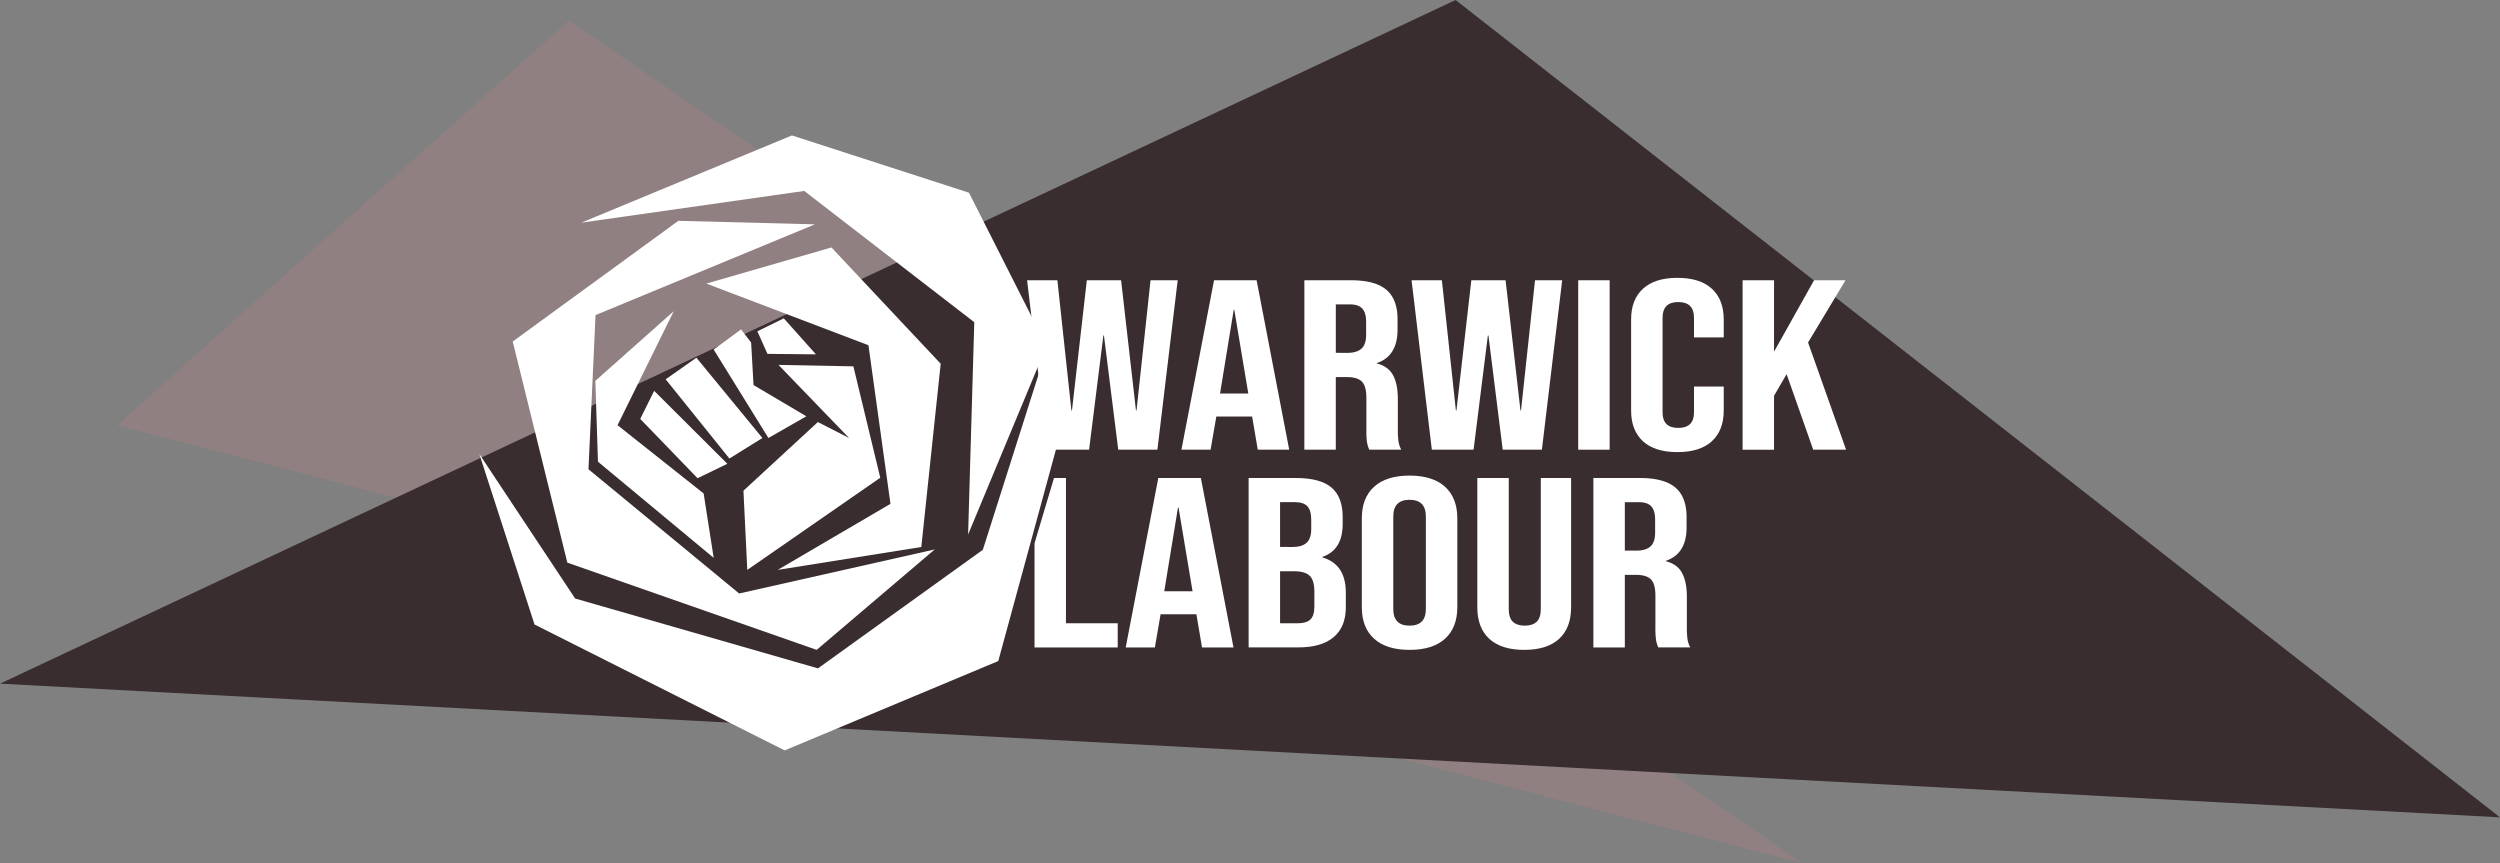 <svg xmlns="http://www.w3.org/2000/svg" viewBox="0 0 2407.8 831.34"><rect x="0" y="0" width="2407.8" height="831.34" fill="#808080" stroke="none"/><defs><style>.cls-1{fill:#918081;}.cls-2{fill:#392d2f;}.cls-3{fill:#fff;}.cls-4{fill:none;}</style></defs><g id="Layer_2" data-name="Layer 2"><g id="Layer_1-2" data-name="Layer 1"><polygon class="cls-1" points="547.87 19.81 1735.98 831.34 112.92 409.57 547.87 19.81"/><polygon class="cls-2" points="1401.92 0 0 658.44 2407.8 787.21 1401.92 0"/><polygon class="cls-3" points="938.35 310.33 932.4 514.82 1007.92 333.24 933.25 185.6 762.7 130.44 559.91 214.45 774.58 183.9 938.35 310.33"/><polygon class="cls-3" points="857.63 485.25 749.02 548.88 887.33 526.82 906 350.33 800.78 238.33 680.29 273.12 836.42 332.51 857.63 485.25"/><polygon class="cls-3" points="566.78 451.96 711.88 571.6 900.25 529.17 786.55 625.9 546.42 541.9 493.81 328.93 653.33 212.68 784.85 216.07 573.57 303.47 566.78 451.96"/><polygon class="cls-3" points="787.8 643.72 553.93 576.45 461.63 437.22 514.82 601.48 755.73 722.72 961.45 636.68 1029.5 387.16 1005.25 344.93 946.59 529.52 787.8 643.72"/><polyline class="cls-3" points="817.75 421.85 787.7 406.48 817.75 421.85 749.78 351.45 821.91 352.84 847.8 460.11 719.73 548.88 716.03 472.59 787.7 406.48"/><polygon class="cls-3" points="754.87 306.6 785.85 341.28 739.15 340.82 729.44 319.09 754.87 306.6"/><line class="cls-3" x1="723.43" y1="329.95" x2="725.74" y2="370.87"/><polygon class="cls-3" points="713.72 317.24 687.36 336.66 740.07 421.85 776.6 400.93 725.74 370.87 723.43 329.95 713.72 317.24"/><polygon class="cls-3" points="702.5 441.62 734.29 421.85 670.72 344.52 641.13 365.32 702.5 441.62"/><polygon class="cls-3" points="630.03 376.42 700.54 446.7 671.82 460.57 616.62 403.47 630.03 376.42"/><polygon class="cls-3" points="575.91 444.68 687.36 537.28 677.69 475.27 594.76 409.49 648.91 299.71 573.4 366.81 575.91 444.68"/><path class="cls-3" d="M989.21,269.93h29.18l13.49,125.41h.55l14.32-125.41h33l14.32,125.41h.55l13.49-125.41h26.15l-19.54,163.18H1077l-13.77-110h-.55l-13.77,110h-40.19Z"/><path class="cls-3" d="M1169.27,269.93h41l31.39,163.18h-30.29l-5.5-32.4v.46h-34.42l-5.5,31.94h-28.09Zm33,109.1-13.49-80.66h-.55L1175.05,379Z"/><path class="cls-3" d="M1256.27,269.93h44.88q23.38,0,34.13,9.21T1346,307.46v10q0,25.42-19.82,32.17v.47q11,2.81,15.56,11.42t4.54,23.08v28.67a92.31,92.31,0,0,0,.55,11.31,24.86,24.86,0,0,0,2.75,8.51h-30.83a32.51,32.51,0,0,1-2.21-7.46,94.69,94.69,0,0,1-.55-12.59V383.22q0-11.19-4.26-15.62T1297,363.17h-10.47v69.94h-30.28Zm41.3,69.93c6,0,10.6-1.32,13.62-4s4.55-7.07,4.55-13.29V310q0-8.85-3.72-12.82t-11.7-4h-13.77v46.62Z"/><path class="cls-3" d="M1359.51,269.93h29.19l13.49,125.41h.55l14.32-125.41h33l14.31,125.41h.55l13.49-125.41h26.16l-19.55,163.18h-37.72l-13.76-110H1433l-13.77,110h-40.2Z"/><path class="cls-3" d="M1520,269.93h30.28V433.11H1520Z"/><path class="cls-3" d="M1582.38,425q-11.43-10.49-11.42-29.61V307.69q0-19.11,11.42-29.6t33.18-10.49q21.75,0,33.18,10.49t11.42,29.6v17.25h-28.63V306.06q0-15.15-15.15-15.15t-15.14,15.15v91.15q0,14.93,15.14,14.92t15.15-14.92V372.27h28.63v23.07q0,19.13-11.42,29.61t-33.18,10.49Q1593.81,435.44,1582.38,425Z"/><path class="cls-3" d="M1678.33,269.93h30.29V338.7l38.54-68.77h30.29l-36.07,59.91L1778,433.11h-31.66l-25.61-72.73-12.11,20.74v52h-30.29Z"/><path class="cls-3" d="M1115.58,460.39h41L1188,623.57H1157.7l-5.5-32.4v.47h-34.42l-5.5,31.93h-28.09Zm33,109.1-13.49-80.66h-.55l-13.22,80.66Z"/><path class="cls-3" d="M1202.58,460.39h45.7q23.4,0,34.14,9.21t10.74,28.33v6.52q0,12.59-4.82,20.52t-14.73,11.42v.46q22.58,6.54,22.58,34v14q0,18.87-11.7,28.79t-34.28,9.9h-47.63Zm42.12,66.44q9.09,0,13.63-4t4.54-13.29v-9.09q0-8.85-3.71-12.82t-11.7-4h-14.6v43.12Zm5.51,73.43q8,0,11.84-3.61t3.85-12.47V570q0-11.19-4.54-15.5t-15-4.32h-13.49v50.12Z"/><path class="cls-3" d="M1323.44,615.18q-11.84-10.73-11.84-30.3V499.09q0-19.57,11.84-30.3t34.14-10.73q22.31,0,34.14,10.73t11.84,30.3v85.79q0,19.57-11.84,30.3t-34.14,10.72Q1335.28,625.9,1323.44,615.18Zm49.84-28.67V497.46q0-16.08-15.7-16.09t-15.69,16.09v89.05q0,16.08,15.69,16.08T1373.28,586.51Z"/><path class="cls-3" d="M1434.4,615.3q-11.57-10.6-11.57-30.42V460.39h30.29V586.74q0,8.4,4,12.12t11.43,3.73q7.43,0,11.42-3.73t4-12.12V460.39h29.19V584.88q0,19.82-11.57,30.42T1468,625.9Q1446,625.9,1434.4,615.3Z"/><path class="cls-3" d="M1534.61,460.39h44.88q23.4,0,34.14,9.21t10.74,28.33v10q0,25.41-19.83,32.17v.47q11,2.79,15.56,11.42t4.54,23.08v28.67a92.24,92.24,0,0,0,.55,11.3,24.81,24.81,0,0,0,2.76,8.51h-30.84a32.45,32.45,0,0,1-2.2-7.46,94.51,94.51,0,0,1-.55-12.58V573.69q0-11.19-4.27-15.62t-14.73-4.43H1564.9v69.93h-30.29Zm41.3,69.94q9.09,0,13.63-4c3-2.65,4.54-7.07,4.54-13.29V500.49q0-8.85-3.72-12.82c-2.47-2.64-6.38-4-11.7-4H1564.9v46.62Z"/><polygon class="cls-3" points="1026.65 600.26 1026.65 460.39 1015.11 460.39 996.37 523.22 996.37 623.57 1076.49 623.57 1076.49 600.26 1026.65 600.26"/><line class="cls-4" x1="1016.16" y1="450.17" x2="1031.88" y2="395.34"/><line class="cls-4" x1="991.47" y1="288.79" x2="1031.88" y2="395.34"/><line class="cls-4" x1="1016.16" y1="450.17" x2="989.21" y2="383.58"/></g></g></svg>